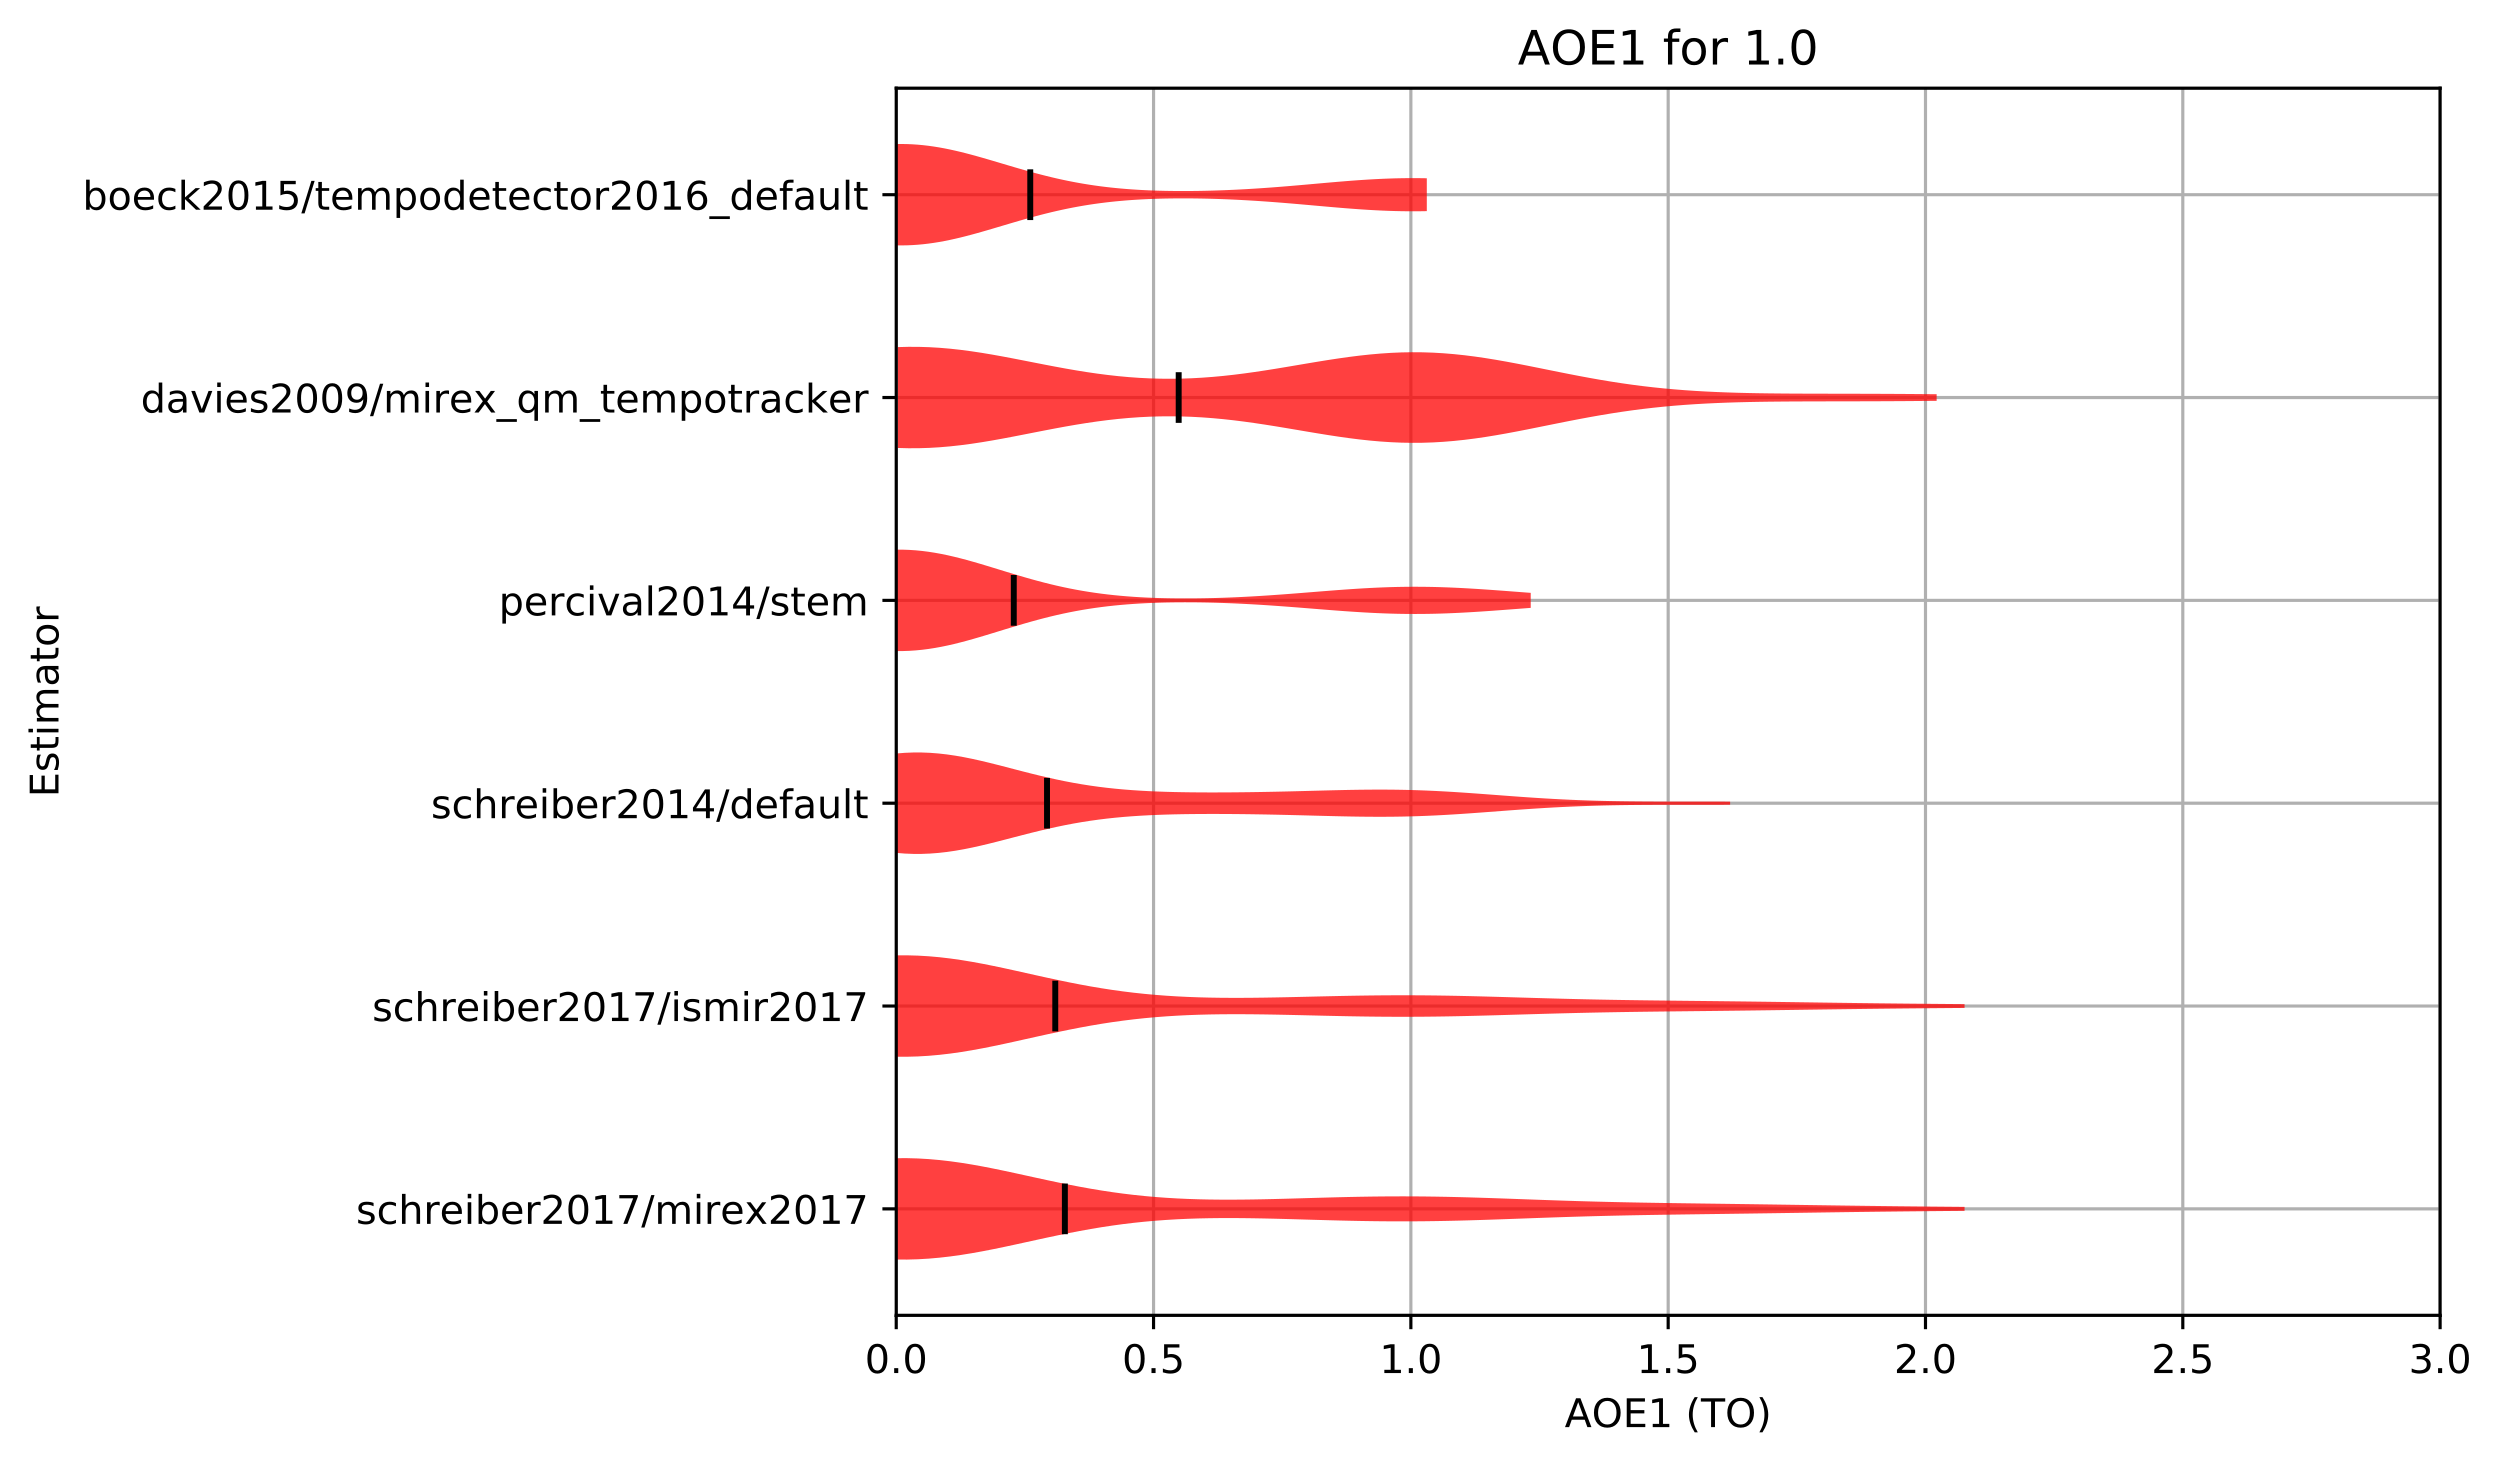 <?xml version="1.0" encoding="utf-8" standalone="no"?>
<!DOCTYPE svg PUBLIC "-//W3C//DTD SVG 1.1//EN"
  "http://www.w3.org/Graphics/SVG/1.1/DTD/svg11.dtd">
<!-- Created with matplotlib (http://matplotlib.org/) -->
<svg height="370.338pt" version="1.1" viewBox="0 0 632.498 370.338" width="632.498pt" xmlns="http://www.w3.org/2000/svg" xmlns:xlink="http://www.w3.org/1999/xlink">
 <defs>
  <style type="text/css">
*{stroke-linecap:butt;stroke-linejoin:round;}
  </style>
 </defs>
 <g id="figure_1">
  <g id="patch_1">
   <path d="M -0 370.338 
L 632.498 370.338 
L 632.498 0 
L -0 0 
z
" style="fill:#ffffff;"/>
  </g>
  <g id="axes_1">
   <g id="patch_2">
    <path d="M 226.747 332.782 
L 617.347 332.782 
L 617.347 22.318 
L 226.747 22.318 
z
" style="fill:#ffffff;"/>
   </g>
   <g id="matplotlib.axis_1">
    <g id="xtick_1">
     <g id="line2d_1">
      <path clip-path="url(#p494008d637)" d="M 226.747 332.782 
L 226.747 22.318 
" style="fill:none;stroke:#b0b0b0;stroke-linecap:square;stroke-width:0.8;"/>
     </g>
     <g id="line2d_2">
      <defs>
       <path d="M 0 0 
L 0 3.5 
" id="m4c627e0f59" style="stroke:#000000;stroke-width:0.8;"/>
      </defs>
      <g>
       <use style="stroke:#000000;stroke-width:0.8;" x="226.747" xlink:href="#m4c627e0f59" y="332.782"/>
      </g>
     </g>
     <g id="text_1">
      <!-- 0.0 -->
      <defs>
       <path d="M 31.781 66.406 
Q 24.172 66.406 20.328 58.906 
Q 16.5 51.422 16.5 36.375 
Q 16.5 21.391 20.328 13.891 
Q 24.172 6.391 31.781 6.391 
Q 39.453 6.391 43.281 13.891 
Q 47.125 21.391 47.125 36.375 
Q 47.125 51.422 43.281 58.906 
Q 39.453 66.406 31.781 66.406 
z
M 31.781 74.219 
Q 44.047 74.219 50.516 64.516 
Q 56.984 54.828 56.984 36.375 
Q 56.984 17.969 50.516 8.266 
Q 44.047 -1.422 31.781 -1.422 
Q 19.531 -1.422 13.062 8.266 
Q 6.594 17.969 6.594 36.375 
Q 6.594 54.828 13.062 64.516 
Q 19.531 74.219 31.781 74.219 
z
" id="DejaVuSans-30"/>
       <path d="M 10.688 12.406 
L 21 12.406 
L 21 0 
L 10.688 0 
z
" id="DejaVuSans-2e"/>
      </defs>
      <g transform="translate(218.795 347.381)scale(0.1 -0.1)">
       <use xlink:href="#DejaVuSans-30"/>
       <use x="63.623" xlink:href="#DejaVuSans-2e"/>
       <use x="95.41" xlink:href="#DejaVuSans-30"/>
      </g>
     </g>
    </g>
    <g id="xtick_2">
     <g id="line2d_3">
      <path clip-path="url(#p494008d637)" d="M 291.847 332.782 
L 291.847 22.318 
" style="fill:none;stroke:#b0b0b0;stroke-linecap:square;stroke-width:0.8;"/>
     </g>
     <g id="line2d_4">
      <g>
       <use style="stroke:#000000;stroke-width:0.8;" x="291.847" xlink:href="#m4c627e0f59" y="332.782"/>
      </g>
     </g>
     <g id="text_2">
      <!-- 0.5 -->
      <defs>
       <path d="M 10.797 72.906 
L 49.516 72.906 
L 49.516 64.594 
L 19.828 64.594 
L 19.828 46.734 
Q 21.969 47.469 24.109 47.828 
Q 26.266 48.188 28.422 48.188 
Q 40.625 48.188 47.75 41.5 
Q 54.891 34.812 54.891 23.391 
Q 54.891 11.625 47.562 5.094 
Q 40.234 -1.422 26.906 -1.422 
Q 22.312 -1.422 17.547 -0.641 
Q 12.797 0.141 7.719 1.703 
L 7.719 11.625 
Q 12.109 9.234 16.797 8.062 
Q 21.484 6.891 26.703 6.891 
Q 35.156 6.891 40.078 11.328 
Q 45.016 15.766 45.016 23.391 
Q 45.016 31 40.078 35.438 
Q 35.156 39.891 26.703 39.891 
Q 22.75 39.891 18.812 39.016 
Q 14.891 38.141 10.797 36.281 
z
" id="DejaVuSans-35"/>
      </defs>
      <g transform="translate(283.895 347.381)scale(0.1 -0.1)">
       <use xlink:href="#DejaVuSans-30"/>
       <use x="63.623" xlink:href="#DejaVuSans-2e"/>
       <use x="95.41" xlink:href="#DejaVuSans-35"/>
      </g>
     </g>
    </g>
    <g id="xtick_3">
     <g id="line2d_5">
      <path clip-path="url(#p494008d637)" d="M 356.947 332.782 
L 356.947 22.318 
" style="fill:none;stroke:#b0b0b0;stroke-linecap:square;stroke-width:0.8;"/>
     </g>
     <g id="line2d_6">
      <g>
       <use style="stroke:#000000;stroke-width:0.8;" x="356.947" xlink:href="#m4c627e0f59" y="332.782"/>
      </g>
     </g>
     <g id="text_3">
      <!-- 1.0 -->
      <defs>
       <path d="M 12.406 8.297 
L 28.516 8.297 
L 28.516 63.922 
L 10.984 60.406 
L 10.984 69.391 
L 28.422 72.906 
L 38.281 72.906 
L 38.281 8.297 
L 54.391 8.297 
L 54.391 0 
L 12.406 0 
z
" id="DejaVuSans-31"/>
      </defs>
      <g transform="translate(348.995 347.381)scale(0.1 -0.1)">
       <use xlink:href="#DejaVuSans-31"/>
       <use x="63.623" xlink:href="#DejaVuSans-2e"/>
       <use x="95.41" xlink:href="#DejaVuSans-30"/>
      </g>
     </g>
    </g>
    <g id="xtick_4">
     <g id="line2d_7">
      <path clip-path="url(#p494008d637)" d="M 422.047 332.782 
L 422.047 22.318 
" style="fill:none;stroke:#b0b0b0;stroke-linecap:square;stroke-width:0.8;"/>
     </g>
     <g id="line2d_8">
      <g>
       <use style="stroke:#000000;stroke-width:0.8;" x="422.047" xlink:href="#m4c627e0f59" y="332.782"/>
      </g>
     </g>
     <g id="text_4">
      <!-- 1.5 -->
      <g transform="translate(414.095 347.381)scale(0.1 -0.1)">
       <use xlink:href="#DejaVuSans-31"/>
       <use x="63.623" xlink:href="#DejaVuSans-2e"/>
       <use x="95.41" xlink:href="#DejaVuSans-35"/>
      </g>
     </g>
    </g>
    <g id="xtick_5">
     <g id="line2d_9">
      <path clip-path="url(#p494008d637)" d="M 487.147 332.782 
L 487.147 22.318 
" style="fill:none;stroke:#b0b0b0;stroke-linecap:square;stroke-width:0.8;"/>
     </g>
     <g id="line2d_10">
      <g>
       <use style="stroke:#000000;stroke-width:0.8;" x="487.147" xlink:href="#m4c627e0f59" y="332.782"/>
      </g>
     </g>
     <g id="text_5">
      <!-- 2.0 -->
      <defs>
       <path d="M 19.188 8.297 
L 53.609 8.297 
L 53.609 0 
L 7.328 0 
L 7.328 8.297 
Q 12.938 14.109 22.625 23.891 
Q 32.328 33.688 34.812 36.531 
Q 39.547 41.844 41.422 45.531 
Q 43.312 49.219 43.312 52.781 
Q 43.312 58.594 39.234 62.25 
Q 35.156 65.922 28.609 65.922 
Q 23.969 65.922 18.812 64.312 
Q 13.672 62.703 7.812 59.422 
L 7.812 69.391 
Q 13.766 71.781 18.938 73 
Q 24.125 74.219 28.422 74.219 
Q 39.75 74.219 46.484 68.547 
Q 53.219 62.891 53.219 53.422 
Q 53.219 48.922 51.531 44.891 
Q 49.859 40.875 45.406 35.406 
Q 44.188 33.984 37.641 27.219 
Q 31.109 20.453 19.188 8.297 
z
" id="DejaVuSans-32"/>
      </defs>
      <g transform="translate(479.195 347.381)scale(0.1 -0.1)">
       <use xlink:href="#DejaVuSans-32"/>
       <use x="63.623" xlink:href="#DejaVuSans-2e"/>
       <use x="95.41" xlink:href="#DejaVuSans-30"/>
      </g>
     </g>
    </g>
    <g id="xtick_6">
     <g id="line2d_11">
      <path clip-path="url(#p494008d637)" d="M 552.247 332.782 
L 552.247 22.318 
" style="fill:none;stroke:#b0b0b0;stroke-linecap:square;stroke-width:0.8;"/>
     </g>
     <g id="line2d_12">
      <g>
       <use style="stroke:#000000;stroke-width:0.8;" x="552.247" xlink:href="#m4c627e0f59" y="332.782"/>
      </g>
     </g>
     <g id="text_6">
      <!-- 2.5 -->
      <g transform="translate(544.295 347.381)scale(0.1 -0.1)">
       <use xlink:href="#DejaVuSans-32"/>
       <use x="63.623" xlink:href="#DejaVuSans-2e"/>
       <use x="95.41" xlink:href="#DejaVuSans-35"/>
      </g>
     </g>
    </g>
    <g id="xtick_7">
     <g id="line2d_13">
      <path clip-path="url(#p494008d637)" d="M 617.347 332.782 
L 617.347 22.318 
" style="fill:none;stroke:#b0b0b0;stroke-linecap:square;stroke-width:0.8;"/>
     </g>
     <g id="line2d_14">
      <g>
       <use style="stroke:#000000;stroke-width:0.8;" x="617.347" xlink:href="#m4c627e0f59" y="332.782"/>
      </g>
     </g>
     <g id="text_7">
      <!-- 3.0 -->
      <defs>
       <path d="M 40.578 39.312 
Q 47.656 37.797 51.625 33 
Q 55.609 28.219 55.609 21.188 
Q 55.609 10.406 48.188 4.484 
Q 40.766 -1.422 27.094 -1.422 
Q 22.516 -1.422 17.656 -0.516 
Q 12.797 0.391 7.625 2.203 
L 7.625 11.719 
Q 11.719 9.328 16.594 8.109 
Q 21.484 6.891 26.812 6.891 
Q 36.078 6.891 40.938 10.547 
Q 45.797 14.203 45.797 21.188 
Q 45.797 27.641 41.281 31.266 
Q 36.766 34.906 28.719 34.906 
L 20.219 34.906 
L 20.219 43.016 
L 29.109 43.016 
Q 36.375 43.016 40.234 45.922 
Q 44.094 48.828 44.094 54.297 
Q 44.094 59.906 40.109 62.906 
Q 36.141 65.922 28.719 65.922 
Q 24.656 65.922 20.016 65.031 
Q 15.375 64.156 9.812 62.312 
L 9.812 71.094 
Q 15.438 72.656 20.344 73.438 
Q 25.25 74.219 29.594 74.219 
Q 40.828 74.219 47.359 69.109 
Q 53.906 64.016 53.906 55.328 
Q 53.906 49.266 50.438 45.094 
Q 46.969 40.922 40.578 39.312 
z
" id="DejaVuSans-33"/>
      </defs>
      <g transform="translate(609.395 347.381)scale(0.1 -0.1)">
       <use xlink:href="#DejaVuSans-33"/>
       <use x="63.623" xlink:href="#DejaVuSans-2e"/>
       <use x="95.41" xlink:href="#DejaVuSans-30"/>
      </g>
     </g>
    </g>
    <g id="text_8">
     <!-- AOE1 (TO) -->
     <defs>
      <path d="M 34.188 63.188 
L 20.797 26.906 
L 47.609 26.906 
z
M 28.609 72.906 
L 39.797 72.906 
L 67.578 0 
L 57.328 0 
L 50.688 18.703 
L 17.828 18.703 
L 11.188 0 
L 0.781 0 
z
" id="DejaVuSans-41"/>
      <path d="M 39.406 66.219 
Q 28.656 66.219 22.328 58.203 
Q 16.016 50.203 16.016 36.375 
Q 16.016 22.609 22.328 14.594 
Q 28.656 6.594 39.406 6.594 
Q 50.141 6.594 56.422 14.594 
Q 62.703 22.609 62.703 36.375 
Q 62.703 50.203 56.422 58.203 
Q 50.141 66.219 39.406 66.219 
z
M 39.406 74.219 
Q 54.734 74.219 63.906 63.938 
Q 73.094 53.656 73.094 36.375 
Q 73.094 19.141 63.906 8.859 
Q 54.734 -1.422 39.406 -1.422 
Q 24.031 -1.422 14.812 8.828 
Q 5.609 19.094 5.609 36.375 
Q 5.609 53.656 14.812 63.938 
Q 24.031 74.219 39.406 74.219 
z
" id="DejaVuSans-4f"/>
      <path d="M 9.812 72.906 
L 55.906 72.906 
L 55.906 64.594 
L 19.672 64.594 
L 19.672 43.016 
L 54.391 43.016 
L 54.391 34.719 
L 19.672 34.719 
L 19.672 8.297 
L 56.781 8.297 
L 56.781 0 
L 9.812 0 
z
" id="DejaVuSans-45"/>
      <path id="DejaVuSans-20"/>
      <path d="M 31 75.875 
Q 24.469 64.656 21.281 53.656 
Q 18.109 42.672 18.109 31.391 
Q 18.109 20.125 21.312 9.062 
Q 24.516 -2 31 -13.188 
L 23.188 -13.188 
Q 15.875 -1.703 12.234 9.375 
Q 8.594 20.453 8.594 31.391 
Q 8.594 42.281 12.203 53.312 
Q 15.828 64.359 23.188 75.875 
z
" id="DejaVuSans-28"/>
      <path d="M -0.297 72.906 
L 61.375 72.906 
L 61.375 64.594 
L 35.5 64.594 
L 35.5 0 
L 25.594 0 
L 25.594 64.594 
L -0.297 64.594 
z
" id="DejaVuSans-54"/>
      <path d="M 8.016 75.875 
L 15.828 75.875 
Q 23.141 64.359 26.781 53.312 
Q 30.422 42.281 30.422 31.391 
Q 30.422 20.453 26.781 9.375 
Q 23.141 -1.703 15.828 -13.188 
L 8.016 -13.188 
Q 14.5 -2 17.703 9.062 
Q 20.906 20.125 20.906 31.391 
Q 20.906 42.672 17.703 53.656 
Q 14.5 64.656 8.016 75.875 
z
" id="DejaVuSans-29"/>
     </defs>
     <g transform="translate(395.87 361.059)scale(0.1 -0.1)">
      <use xlink:href="#DejaVuSans-41"/>
      <use x="68.393" xlink:href="#DejaVuSans-4f"/>
      <use x="147.104" xlink:href="#DejaVuSans-45"/>
      <use x="210.287" xlink:href="#DejaVuSans-31"/>
      <use x="273.91" xlink:href="#DejaVuSans-20"/>
      <use x="305.697" xlink:href="#DejaVuSans-28"/>
      <use x="344.711" xlink:href="#DejaVuSans-54"/>
      <use x="405.795" xlink:href="#DejaVuSans-4f"/>
      <use x="484.506" xlink:href="#DejaVuSans-29"/>
     </g>
    </g>
   </g>
   <g id="matplotlib.axis_2">
    <g id="ytick_1">
     <g id="line2d_15">
      <path clip-path="url(#p494008d637)" d="M 226.747 305.841 
L 617.347 305.841 
" style="fill:none;stroke:#b0b0b0;stroke-linecap:square;stroke-width:0.8;"/>
     </g>
     <g id="line2d_16">
      <defs>
       <path d="M 0 0 
L -3.5 0 
" id="md606a731d9" style="stroke:#000000;stroke-width:0.8;"/>
      </defs>
      <g>
       <use style="stroke:#000000;stroke-width:0.8;" x="226.747" xlink:href="#md606a731d9" y="305.841"/>
      </g>
     </g>
     <g id="text_9">
      <!-- schreiber2017/mirex2017 -->
      <defs>
       <path d="M 44.281 53.078 
L 44.281 44.578 
Q 40.484 46.531 36.375 47.5 
Q 32.281 48.484 27.875 48.484 
Q 21.188 48.484 17.844 46.438 
Q 14.5 44.391 14.5 40.281 
Q 14.5 37.156 16.891 35.375 
Q 19.281 33.594 26.516 31.984 
L 29.594 31.297 
Q 39.156 29.25 43.188 25.516 
Q 47.219 21.781 47.219 15.094 
Q 47.219 7.469 41.188 3.016 
Q 35.156 -1.422 24.609 -1.422 
Q 20.219 -1.422 15.453 -0.562 
Q 10.688 0.297 5.422 2 
L 5.422 11.281 
Q 10.406 8.688 15.234 7.391 
Q 20.062 6.109 24.812 6.109 
Q 31.156 6.109 34.562 8.281 
Q 37.984 10.453 37.984 14.406 
Q 37.984 18.062 35.516 20.016 
Q 33.062 21.969 24.703 23.781 
L 21.578 24.516 
Q 13.234 26.266 9.516 29.906 
Q 5.812 33.547 5.812 39.891 
Q 5.812 47.609 11.281 51.797 
Q 16.75 56 26.812 56 
Q 31.781 56 36.172 55.266 
Q 40.578 54.547 44.281 53.078 
z
" id="DejaVuSans-73"/>
       <path d="M 48.781 52.594 
L 48.781 44.188 
Q 44.969 46.297 41.141 47.344 
Q 37.312 48.391 33.406 48.391 
Q 24.656 48.391 19.812 42.844 
Q 14.984 37.312 14.984 27.297 
Q 14.984 17.281 19.812 11.734 
Q 24.656 6.203 33.406 6.203 
Q 37.312 6.203 41.141 7.25 
Q 44.969 8.297 48.781 10.406 
L 48.781 2.094 
Q 45.016 0.344 40.984 -0.531 
Q 36.969 -1.422 32.422 -1.422 
Q 20.062 -1.422 12.781 6.344 
Q 5.516 14.109 5.516 27.297 
Q 5.516 40.672 12.859 48.328 
Q 20.219 56 33.016 56 
Q 37.156 56 41.109 55.141 
Q 45.062 54.297 48.781 52.594 
z
" id="DejaVuSans-63"/>
       <path d="M 54.891 33.016 
L 54.891 0 
L 45.906 0 
L 45.906 32.719 
Q 45.906 40.484 42.875 44.328 
Q 39.844 48.188 33.797 48.188 
Q 26.516 48.188 22.312 43.547 
Q 18.109 38.922 18.109 30.906 
L 18.109 0 
L 9.078 0 
L 9.078 75.984 
L 18.109 75.984 
L 18.109 46.188 
Q 21.344 51.125 25.703 53.562 
Q 30.078 56 35.797 56 
Q 45.219 56 50.047 50.172 
Q 54.891 44.344 54.891 33.016 
z
" id="DejaVuSans-68"/>
       <path d="M 41.109 46.297 
Q 39.594 47.172 37.812 47.578 
Q 36.031 48 33.891 48 
Q 26.266 48 22.188 43.047 
Q 18.109 38.094 18.109 28.812 
L 18.109 0 
L 9.078 0 
L 9.078 54.688 
L 18.109 54.688 
L 18.109 46.188 
Q 20.953 51.172 25.484 53.578 
Q 30.031 56 36.531 56 
Q 37.453 56 38.578 55.875 
Q 39.703 55.766 41.062 55.516 
z
" id="DejaVuSans-72"/>
       <path d="M 56.203 29.594 
L 56.203 25.203 
L 14.891 25.203 
Q 15.484 15.922 20.484 11.062 
Q 25.484 6.203 34.422 6.203 
Q 39.594 6.203 44.453 7.469 
Q 49.312 8.734 54.109 11.281 
L 54.109 2.781 
Q 49.266 0.734 44.188 -0.344 
Q 39.109 -1.422 33.891 -1.422 
Q 20.797 -1.422 13.156 6.188 
Q 5.516 13.812 5.516 26.812 
Q 5.516 40.234 12.766 48.109 
Q 20.016 56 32.328 56 
Q 43.359 56 49.781 48.891 
Q 56.203 41.797 56.203 29.594 
z
M 47.219 32.234 
Q 47.125 39.594 43.094 43.984 
Q 39.062 48.391 32.422 48.391 
Q 24.906 48.391 20.391 44.141 
Q 15.875 39.891 15.188 32.172 
z
" id="DejaVuSans-65"/>
       <path d="M 9.422 54.688 
L 18.406 54.688 
L 18.406 0 
L 9.422 0 
z
M 9.422 75.984 
L 18.406 75.984 
L 18.406 64.594 
L 9.422 64.594 
z
" id="DejaVuSans-69"/>
       <path d="M 48.688 27.297 
Q 48.688 37.203 44.609 42.844 
Q 40.531 48.484 33.406 48.484 
Q 26.266 48.484 22.188 42.844 
Q 18.109 37.203 18.109 27.297 
Q 18.109 17.391 22.188 11.75 
Q 26.266 6.109 33.406 6.109 
Q 40.531 6.109 44.609 11.75 
Q 48.688 17.391 48.688 27.297 
z
M 18.109 46.391 
Q 20.953 51.266 25.266 53.625 
Q 29.594 56 35.594 56 
Q 45.562 56 51.781 48.094 
Q 58.016 40.188 58.016 27.297 
Q 58.016 14.406 51.781 6.484 
Q 45.562 -1.422 35.594 -1.422 
Q 29.594 -1.422 25.266 0.953 
Q 20.953 3.328 18.109 8.203 
L 18.109 0 
L 9.078 0 
L 9.078 75.984 
L 18.109 75.984 
z
" id="DejaVuSans-62"/>
       <path d="M 8.203 72.906 
L 55.078 72.906 
L 55.078 68.703 
L 28.609 0 
L 18.312 0 
L 43.219 64.594 
L 8.203 64.594 
z
" id="DejaVuSans-37"/>
       <path d="M 25.391 72.906 
L 33.688 72.906 
L 8.297 -9.281 
L 0 -9.281 
z
" id="DejaVuSans-2f"/>
       <path d="M 52 44.188 
Q 55.375 50.25 60.062 53.125 
Q 64.75 56 71.094 56 
Q 79.641 56 84.281 50.016 
Q 88.922 44.047 88.922 33.016 
L 88.922 0 
L 79.891 0 
L 79.891 32.719 
Q 79.891 40.578 77.094 44.375 
Q 74.312 48.188 68.609 48.188 
Q 61.625 48.188 57.562 43.547 
Q 53.516 38.922 53.516 30.906 
L 53.516 0 
L 44.484 0 
L 44.484 32.719 
Q 44.484 40.625 41.703 44.406 
Q 38.922 48.188 33.109 48.188 
Q 26.219 48.188 22.156 43.531 
Q 18.109 38.875 18.109 30.906 
L 18.109 0 
L 9.078 0 
L 9.078 54.688 
L 18.109 54.688 
L 18.109 46.188 
Q 21.188 51.219 25.484 53.609 
Q 29.781 56 35.688 56 
Q 41.656 56 45.828 52.969 
Q 50 49.953 52 44.188 
z
" id="DejaVuSans-6d"/>
       <path d="M 54.891 54.688 
L 35.109 28.078 
L 55.906 0 
L 45.312 0 
L 29.391 21.484 
L 13.484 0 
L 2.875 0 
L 24.125 28.609 
L 4.688 54.688 
L 15.281 54.688 
L 29.781 35.203 
L 44.281 54.688 
z
" id="DejaVuSans-78"/>
      </defs>
      <g transform="translate(90.084 309.64)scale(0.1 -0.1)">
       <use xlink:href="#DejaVuSans-73"/>
       <use x="52.1" xlink:href="#DejaVuSans-63"/>
       <use x="107.08" xlink:href="#DejaVuSans-68"/>
       <use x="170.459" xlink:href="#DejaVuSans-72"/>
       <use x="211.541" xlink:href="#DejaVuSans-65"/>
       <use x="273.064" xlink:href="#DejaVuSans-69"/>
       <use x="300.848" xlink:href="#DejaVuSans-62"/>
       <use x="364.324" xlink:href="#DejaVuSans-65"/>
       <use x="425.848" xlink:href="#DejaVuSans-72"/>
       <use x="466.961" xlink:href="#DejaVuSans-32"/>
       <use x="530.584" xlink:href="#DejaVuSans-30"/>
       <use x="594.207" xlink:href="#DejaVuSans-31"/>
       <use x="657.83" xlink:href="#DejaVuSans-37"/>
       <use x="721.453" xlink:href="#DejaVuSans-2f"/>
       <use x="755.145" xlink:href="#DejaVuSans-6d"/>
       <use x="852.557" xlink:href="#DejaVuSans-69"/>
       <use x="880.34" xlink:href="#DejaVuSans-72"/>
       <use x="921.422" xlink:href="#DejaVuSans-65"/>
       <use x="982.93" xlink:href="#DejaVuSans-78"/>
       <use x="1042.109" xlink:href="#DejaVuSans-32"/>
       <use x="1105.732" xlink:href="#DejaVuSans-30"/>
       <use x="1169.355" xlink:href="#DejaVuSans-31"/>
       <use x="1232.979" xlink:href="#DejaVuSans-37"/>
      </g>
     </g>
    </g>
    <g id="ytick_2">
     <g id="line2d_17">
      <path clip-path="url(#p494008d637)" d="M 226.747 254.525 
L 617.347 254.525 
" style="fill:none;stroke:#b0b0b0;stroke-linecap:square;stroke-width:0.8;"/>
     </g>
     <g id="line2d_18">
      <g>
       <use style="stroke:#000000;stroke-width:0.8;" x="226.747" xlink:href="#md606a731d9" y="254.525"/>
      </g>
     </g>
     <g id="text_10">
      <!-- schreiber2017/ismir2017 -->
      <g transform="translate(94.164 258.324)scale(0.1 -0.1)">
       <use xlink:href="#DejaVuSans-73"/>
       <use x="52.1" xlink:href="#DejaVuSans-63"/>
       <use x="107.08" xlink:href="#DejaVuSans-68"/>
       <use x="170.459" xlink:href="#DejaVuSans-72"/>
       <use x="211.541" xlink:href="#DejaVuSans-65"/>
       <use x="273.064" xlink:href="#DejaVuSans-69"/>
       <use x="300.848" xlink:href="#DejaVuSans-62"/>
       <use x="364.324" xlink:href="#DejaVuSans-65"/>
       <use x="425.848" xlink:href="#DejaVuSans-72"/>
       <use x="466.961" xlink:href="#DejaVuSans-32"/>
       <use x="530.584" xlink:href="#DejaVuSans-30"/>
       <use x="594.207" xlink:href="#DejaVuSans-31"/>
       <use x="657.83" xlink:href="#DejaVuSans-37"/>
       <use x="721.453" xlink:href="#DejaVuSans-2f"/>
       <use x="755.145" xlink:href="#DejaVuSans-69"/>
       <use x="782.928" xlink:href="#DejaVuSans-73"/>
       <use x="835.027" xlink:href="#DejaVuSans-6d"/>
       <use x="932.439" xlink:href="#DejaVuSans-69"/>
       <use x="960.223" xlink:href="#DejaVuSans-72"/>
       <use x="1001.336" xlink:href="#DejaVuSans-32"/>
       <use x="1064.959" xlink:href="#DejaVuSans-30"/>
       <use x="1128.582" xlink:href="#DejaVuSans-31"/>
       <use x="1192.205" xlink:href="#DejaVuSans-37"/>
      </g>
     </g>
    </g>
    <g id="ytick_3">
     <g id="line2d_19">
      <path clip-path="url(#p494008d637)" d="M 226.747 203.208 
L 617.347 203.208 
" style="fill:none;stroke:#b0b0b0;stroke-linecap:square;stroke-width:0.8;"/>
     </g>
     <g id="line2d_20">
      <g>
       <use style="stroke:#000000;stroke-width:0.8;" x="226.747" xlink:href="#md606a731d9" y="203.208"/>
      </g>
     </g>
     <g id="text_11">
      <!-- schreiber2014/default -->
      <defs>
       <path d="M 37.797 64.312 
L 12.891 25.391 
L 37.797 25.391 
z
M 35.203 72.906 
L 47.609 72.906 
L 47.609 25.391 
L 58.016 25.391 
L 58.016 17.188 
L 47.609 17.188 
L 47.609 0 
L 37.797 0 
L 37.797 17.188 
L 4.891 17.188 
L 4.891 26.703 
z
" id="DejaVuSans-34"/>
       <path d="M 45.406 46.391 
L 45.406 75.984 
L 54.391 75.984 
L 54.391 0 
L 45.406 0 
L 45.406 8.203 
Q 42.578 3.328 38.25 0.953 
Q 33.938 -1.422 27.875 -1.422 
Q 17.969 -1.422 11.734 6.484 
Q 5.516 14.406 5.516 27.297 
Q 5.516 40.188 11.734 48.094 
Q 17.969 56 27.875 56 
Q 33.938 56 38.25 53.625 
Q 42.578 51.266 45.406 46.391 
z
M 14.797 27.297 
Q 14.797 17.391 18.875 11.75 
Q 22.953 6.109 30.078 6.109 
Q 37.203 6.109 41.297 11.75 
Q 45.406 17.391 45.406 27.297 
Q 45.406 37.203 41.297 42.844 
Q 37.203 48.484 30.078 48.484 
Q 22.953 48.484 18.875 42.844 
Q 14.797 37.203 14.797 27.297 
z
" id="DejaVuSans-64"/>
       <path d="M 37.109 75.984 
L 37.109 68.5 
L 28.516 68.5 
Q 23.688 68.5 21.797 66.547 
Q 19.922 64.594 19.922 59.516 
L 19.922 54.688 
L 34.719 54.688 
L 34.719 47.703 
L 19.922 47.703 
L 19.922 0 
L 10.891 0 
L 10.891 47.703 
L 2.297 47.703 
L 2.297 54.688 
L 10.891 54.688 
L 10.891 58.5 
Q 10.891 67.625 15.141 71.797 
Q 19.391 75.984 28.609 75.984 
z
" id="DejaVuSans-66"/>
       <path d="M 34.281 27.484 
Q 23.391 27.484 19.188 25 
Q 14.984 22.516 14.984 16.5 
Q 14.984 11.719 18.141 8.906 
Q 21.297 6.109 26.703 6.109 
Q 34.188 6.109 38.703 11.406 
Q 43.219 16.703 43.219 25.484 
L 43.219 27.484 
z
M 52.203 31.203 
L 52.203 0 
L 43.219 0 
L 43.219 8.297 
Q 40.141 3.328 35.547 0.953 
Q 30.953 -1.422 24.312 -1.422 
Q 15.922 -1.422 10.953 3.297 
Q 6 8.016 6 15.922 
Q 6 25.141 12.172 29.828 
Q 18.359 34.516 30.609 34.516 
L 43.219 34.516 
L 43.219 35.406 
Q 43.219 41.609 39.141 45 
Q 35.062 48.391 27.688 48.391 
Q 23 48.391 18.547 47.266 
Q 14.109 46.141 10.016 43.891 
L 10.016 52.203 
Q 14.938 54.109 19.578 55.047 
Q 24.219 56 28.609 56 
Q 40.484 56 46.344 49.844 
Q 52.203 43.703 52.203 31.203 
z
" id="DejaVuSans-61"/>
       <path d="M 8.5 21.578 
L 8.5 54.688 
L 17.484 54.688 
L 17.484 21.922 
Q 17.484 14.156 20.5 10.266 
Q 23.531 6.391 29.594 6.391 
Q 36.859 6.391 41.078 11.031 
Q 45.312 15.672 45.312 23.688 
L 45.312 54.688 
L 54.297 54.688 
L 54.297 0 
L 45.312 0 
L 45.312 8.406 
Q 42.047 3.422 37.719 1 
Q 33.406 -1.422 27.688 -1.422 
Q 18.266 -1.422 13.375 4.438 
Q 8.5 10.297 8.5 21.578 
z
M 31.109 56 
z
" id="DejaVuSans-75"/>
       <path d="M 9.422 75.984 
L 18.406 75.984 
L 18.406 0 
L 9.422 0 
z
" id="DejaVuSans-6c"/>
       <path d="M 18.312 70.219 
L 18.312 54.688 
L 36.812 54.688 
L 36.812 47.703 
L 18.312 47.703 
L 18.312 18.016 
Q 18.312 11.328 20.141 9.422 
Q 21.969 7.516 27.594 7.516 
L 36.812 7.516 
L 36.812 0 
L 27.594 0 
Q 17.188 0 13.234 3.875 
Q 9.281 7.766 9.281 18.016 
L 9.281 47.703 
L 2.688 47.703 
L 2.688 54.688 
L 9.281 54.688 
L 9.281 70.219 
z
" id="DejaVuSans-74"/>
      </defs>
      <g transform="translate(109.045 207.008)scale(0.1 -0.1)">
       <use xlink:href="#DejaVuSans-73"/>
       <use x="52.1" xlink:href="#DejaVuSans-63"/>
       <use x="107.08" xlink:href="#DejaVuSans-68"/>
       <use x="170.459" xlink:href="#DejaVuSans-72"/>
       <use x="211.541" xlink:href="#DejaVuSans-65"/>
       <use x="273.064" xlink:href="#DejaVuSans-69"/>
       <use x="300.848" xlink:href="#DejaVuSans-62"/>
       <use x="364.324" xlink:href="#DejaVuSans-65"/>
       <use x="425.848" xlink:href="#DejaVuSans-72"/>
       <use x="466.961" xlink:href="#DejaVuSans-32"/>
       <use x="530.584" xlink:href="#DejaVuSans-30"/>
       <use x="594.207" xlink:href="#DejaVuSans-31"/>
       <use x="657.83" xlink:href="#DejaVuSans-34"/>
       <use x="721.453" xlink:href="#DejaVuSans-2f"/>
       <use x="755.145" xlink:href="#DejaVuSans-64"/>
       <use x="818.621" xlink:href="#DejaVuSans-65"/>
       <use x="880.145" xlink:href="#DejaVuSans-66"/>
       <use x="915.35" xlink:href="#DejaVuSans-61"/>
       <use x="976.629" xlink:href="#DejaVuSans-75"/>
       <use x="1040.008" xlink:href="#DejaVuSans-6c"/>
       <use x="1067.791" xlink:href="#DejaVuSans-74"/>
      </g>
     </g>
    </g>
    <g id="ytick_4">
     <g id="line2d_21">
      <path clip-path="url(#p494008d637)" d="M 226.747 151.892 
L 617.347 151.892 
" style="fill:none;stroke:#b0b0b0;stroke-linecap:square;stroke-width:0.8;"/>
     </g>
     <g id="line2d_22">
      <g>
       <use style="stroke:#000000;stroke-width:0.8;" x="226.747" xlink:href="#md606a731d9" y="151.892"/>
      </g>
     </g>
     <g id="text_12">
      <!-- percival2014/stem -->
      <defs>
       <path d="M 18.109 8.203 
L 18.109 -20.797 
L 9.078 -20.797 
L 9.078 54.688 
L 18.109 54.688 
L 18.109 46.391 
Q 20.953 51.266 25.266 53.625 
Q 29.594 56 35.594 56 
Q 45.562 56 51.781 48.094 
Q 58.016 40.188 58.016 27.297 
Q 58.016 14.406 51.781 6.484 
Q 45.562 -1.422 35.594 -1.422 
Q 29.594 -1.422 25.266 0.953 
Q 20.953 3.328 18.109 8.203 
z
M 48.688 27.297 
Q 48.688 37.203 44.609 42.844 
Q 40.531 48.484 33.406 48.484 
Q 26.266 48.484 22.188 42.844 
Q 18.109 37.203 18.109 27.297 
Q 18.109 17.391 22.188 11.75 
Q 26.266 6.109 33.406 6.109 
Q 40.531 6.109 44.609 11.75 
Q 48.688 17.391 48.688 27.297 
z
" id="DejaVuSans-70"/>
       <path d="M 2.984 54.688 
L 12.5 54.688 
L 29.594 8.797 
L 46.688 54.688 
L 56.203 54.688 
L 35.688 0 
L 23.484 0 
z
" id="DejaVuSans-76"/>
      </defs>
      <g transform="translate(126.194 155.691)scale(0.1 -0.1)">
       <use xlink:href="#DejaVuSans-70"/>
       <use x="63.477" xlink:href="#DejaVuSans-65"/>
       <use x="125" xlink:href="#DejaVuSans-72"/>
       <use x="166.082" xlink:href="#DejaVuSans-63"/>
       <use x="221.062" xlink:href="#DejaVuSans-69"/>
       <use x="248.846" xlink:href="#DejaVuSans-76"/>
       <use x="308.025" xlink:href="#DejaVuSans-61"/>
       <use x="369.305" xlink:href="#DejaVuSans-6c"/>
       <use x="397.088" xlink:href="#DejaVuSans-32"/>
       <use x="460.711" xlink:href="#DejaVuSans-30"/>
       <use x="524.334" xlink:href="#DejaVuSans-31"/>
       <use x="587.957" xlink:href="#DejaVuSans-34"/>
       <use x="651.58" xlink:href="#DejaVuSans-2f"/>
       <use x="685.271" xlink:href="#DejaVuSans-73"/>
       <use x="737.371" xlink:href="#DejaVuSans-74"/>
       <use x="776.58" xlink:href="#DejaVuSans-65"/>
       <use x="838.104" xlink:href="#DejaVuSans-6d"/>
      </g>
     </g>
    </g>
    <g id="ytick_5">
     <g id="line2d_23">
      <path clip-path="url(#p494008d637)" d="M 226.747 100.576 
L 617.347 100.576 
" style="fill:none;stroke:#b0b0b0;stroke-linecap:square;stroke-width:0.8;"/>
     </g>
     <g id="line2d_24">
      <g>
       <use style="stroke:#000000;stroke-width:0.8;" x="226.747" xlink:href="#md606a731d9" y="100.576"/>
      </g>
     </g>
     <g id="text_13">
      <!-- davies2009/mirex_qm_tempotracker -->
      <defs>
       <path d="M 10.984 1.516 
L 10.984 10.5 
Q 14.703 8.734 18.5 7.812 
Q 22.312 6.891 25.984 6.891 
Q 35.75 6.891 40.891 13.453 
Q 46.047 20.016 46.781 33.406 
Q 43.953 29.203 39.594 26.953 
Q 35.25 24.703 29.984 24.703 
Q 19.047 24.703 12.672 31.312 
Q 6.297 37.938 6.297 49.422 
Q 6.297 60.641 12.938 67.422 
Q 19.578 74.219 30.609 74.219 
Q 43.266 74.219 49.922 64.516 
Q 56.594 54.828 56.594 36.375 
Q 56.594 19.141 48.406 8.859 
Q 40.234 -1.422 26.422 -1.422 
Q 22.703 -1.422 18.891 -0.688 
Q 15.094 0.047 10.984 1.516 
z
M 30.609 32.422 
Q 37.25 32.422 41.125 36.953 
Q 45.016 41.5 45.016 49.422 
Q 45.016 57.281 41.125 61.844 
Q 37.25 66.406 30.609 66.406 
Q 23.969 66.406 20.094 61.844 
Q 16.219 57.281 16.219 49.422 
Q 16.219 41.5 20.094 36.953 
Q 23.969 32.422 30.609 32.422 
z
" id="DejaVuSans-39"/>
       <path d="M 50.984 -16.609 
L 50.984 -23.578 
L -0.984 -23.578 
L -0.984 -16.609 
z
" id="DejaVuSans-5f"/>
       <path d="M 14.797 27.297 
Q 14.797 17.391 18.875 11.75 
Q 22.953 6.109 30.078 6.109 
Q 37.203 6.109 41.297 11.75 
Q 45.406 17.391 45.406 27.297 
Q 45.406 37.203 41.297 42.844 
Q 37.203 48.484 30.078 48.484 
Q 22.953 48.484 18.875 42.844 
Q 14.797 37.203 14.797 27.297 
z
M 45.406 8.203 
Q 42.578 3.328 38.25 0.953 
Q 33.938 -1.422 27.875 -1.422 
Q 17.969 -1.422 11.734 6.484 
Q 5.516 14.406 5.516 27.297 
Q 5.516 40.188 11.734 48.094 
Q 17.969 56 27.875 56 
Q 33.938 56 38.25 53.625 
Q 42.578 51.266 45.406 46.391 
L 45.406 54.688 
L 54.391 54.688 
L 54.391 -20.797 
L 45.406 -20.797 
z
" id="DejaVuSans-71"/>
       <path d="M 30.609 48.391 
Q 23.391 48.391 19.188 42.75 
Q 14.984 37.109 14.984 27.297 
Q 14.984 17.484 19.156 11.844 
Q 23.344 6.203 30.609 6.203 
Q 37.797 6.203 41.984 11.859 
Q 46.188 17.531 46.188 27.297 
Q 46.188 37.016 41.984 42.703 
Q 37.797 48.391 30.609 48.391 
z
M 30.609 56 
Q 42.328 56 49.016 48.375 
Q 55.719 40.766 55.719 27.297 
Q 55.719 13.875 49.016 6.219 
Q 42.328 -1.422 30.609 -1.422 
Q 18.844 -1.422 12.172 6.219 
Q 5.516 13.875 5.516 27.297 
Q 5.516 40.766 12.172 48.375 
Q 18.844 56 30.609 56 
z
" id="DejaVuSans-6f"/>
       <path d="M 9.078 75.984 
L 18.109 75.984 
L 18.109 31.109 
L 44.922 54.688 
L 56.391 54.688 
L 27.391 29.109 
L 57.625 0 
L 45.906 0 
L 18.109 26.703 
L 18.109 0 
L 9.078 0 
z
" id="DejaVuSans-6b"/>
      </defs>
      <g transform="translate(35.617 104.375)scale(0.1 -0.1)">
       <use xlink:href="#DejaVuSans-64"/>
       <use x="63.477" xlink:href="#DejaVuSans-61"/>
       <use x="124.756" xlink:href="#DejaVuSans-76"/>
       <use x="183.936" xlink:href="#DejaVuSans-69"/>
       <use x="211.719" xlink:href="#DejaVuSans-65"/>
       <use x="273.242" xlink:href="#DejaVuSans-73"/>
       <use x="325.342" xlink:href="#DejaVuSans-32"/>
       <use x="388.965" xlink:href="#DejaVuSans-30"/>
       <use x="452.588" xlink:href="#DejaVuSans-30"/>
       <use x="516.211" xlink:href="#DejaVuSans-39"/>
       <use x="579.834" xlink:href="#DejaVuSans-2f"/>
       <use x="613.525" xlink:href="#DejaVuSans-6d"/>
       <use x="710.938" xlink:href="#DejaVuSans-69"/>
       <use x="738.721" xlink:href="#DejaVuSans-72"/>
       <use x="779.803" xlink:href="#DejaVuSans-65"/>
       <use x="841.311" xlink:href="#DejaVuSans-78"/>
       <use x="900.49" xlink:href="#DejaVuSans-5f"/>
       <use x="950.49" xlink:href="#DejaVuSans-71"/>
       <use x="1013.967" xlink:href="#DejaVuSans-6d"/>
       <use x="1111.379" xlink:href="#DejaVuSans-5f"/>
       <use x="1161.379" xlink:href="#DejaVuSans-74"/>
       <use x="1200.588" xlink:href="#DejaVuSans-65"/>
       <use x="1262.111" xlink:href="#DejaVuSans-6d"/>
       <use x="1359.523" xlink:href="#DejaVuSans-70"/>
       <use x="1423" xlink:href="#DejaVuSans-6f"/>
       <use x="1484.182" xlink:href="#DejaVuSans-74"/>
       <use x="1523.391" xlink:href="#DejaVuSans-72"/>
       <use x="1564.504" xlink:href="#DejaVuSans-61"/>
       <use x="1625.783" xlink:href="#DejaVuSans-63"/>
       <use x="1680.764" xlink:href="#DejaVuSans-6b"/>
       <use x="1738.627" xlink:href="#DejaVuSans-65"/>
       <use x="1800.15" xlink:href="#DejaVuSans-72"/>
      </g>
     </g>
    </g>
    <g id="ytick_6">
     <g id="line2d_25">
      <path clip-path="url(#p494008d637)" d="M 226.747 49.259 
L 617.347 49.259 
" style="fill:none;stroke:#b0b0b0;stroke-linecap:square;stroke-width:0.8;"/>
     </g>
     <g id="line2d_26">
      <g>
       <use style="stroke:#000000;stroke-width:0.8;" x="226.747" xlink:href="#md606a731d9" y="49.259"/>
      </g>
     </g>
     <g id="text_14">
      <!-- boeck2015/tempodetector2016_default -->
      <defs>
       <path d="M 33.016 40.375 
Q 26.375 40.375 22.484 35.828 
Q 18.609 31.297 18.609 23.391 
Q 18.609 15.531 22.484 10.953 
Q 26.375 6.391 33.016 6.391 
Q 39.656 6.391 43.531 10.953 
Q 47.406 15.531 47.406 23.391 
Q 47.406 31.297 43.531 35.828 
Q 39.656 40.375 33.016 40.375 
z
M 52.594 71.297 
L 52.594 62.312 
Q 48.875 64.062 45.094 64.984 
Q 41.312 65.922 37.594 65.922 
Q 27.828 65.922 22.672 59.328 
Q 17.531 52.734 16.797 39.406 
Q 19.672 43.656 24.016 45.922 
Q 28.375 48.188 33.594 48.188 
Q 44.578 48.188 50.953 41.516 
Q 57.328 34.859 57.328 23.391 
Q 57.328 12.156 50.688 5.359 
Q 44.047 -1.422 33.016 -1.422 
Q 20.359 -1.422 13.672 8.266 
Q 6.984 17.969 6.984 36.375 
Q 6.984 53.656 15.188 63.938 
Q 23.391 74.219 37.203 74.219 
Q 40.922 74.219 44.703 73.484 
Q 48.484 72.75 52.594 71.297 
z
" id="DejaVuSans-36"/>
      </defs>
      <g transform="translate(20.878 53.058)scale(0.1 -0.1)">
       <use xlink:href="#DejaVuSans-62"/>
       <use x="63.477" xlink:href="#DejaVuSans-6f"/>
       <use x="124.658" xlink:href="#DejaVuSans-65"/>
       <use x="186.182" xlink:href="#DejaVuSans-63"/>
       <use x="241.162" xlink:href="#DejaVuSans-6b"/>
       <use x="299.072" xlink:href="#DejaVuSans-32"/>
       <use x="362.695" xlink:href="#DejaVuSans-30"/>
       <use x="426.318" xlink:href="#DejaVuSans-31"/>
       <use x="489.941" xlink:href="#DejaVuSans-35"/>
       <use x="553.564" xlink:href="#DejaVuSans-2f"/>
       <use x="587.256" xlink:href="#DejaVuSans-74"/>
       <use x="626.465" xlink:href="#DejaVuSans-65"/>
       <use x="687.988" xlink:href="#DejaVuSans-6d"/>
       <use x="785.4" xlink:href="#DejaVuSans-70"/>
       <use x="848.877" xlink:href="#DejaVuSans-6f"/>
       <use x="910.059" xlink:href="#DejaVuSans-64"/>
       <use x="973.535" xlink:href="#DejaVuSans-65"/>
       <use x="1035.059" xlink:href="#DejaVuSans-74"/>
       <use x="1074.268" xlink:href="#DejaVuSans-65"/>
       <use x="1135.791" xlink:href="#DejaVuSans-63"/>
       <use x="1190.771" xlink:href="#DejaVuSans-74"/>
       <use x="1229.98" xlink:href="#DejaVuSans-6f"/>
       <use x="1291.162" xlink:href="#DejaVuSans-72"/>
       <use x="1332.275" xlink:href="#DejaVuSans-32"/>
       <use x="1395.898" xlink:href="#DejaVuSans-30"/>
       <use x="1459.521" xlink:href="#DejaVuSans-31"/>
       <use x="1523.145" xlink:href="#DejaVuSans-36"/>
       <use x="1586.768" xlink:href="#DejaVuSans-5f"/>
       <use x="1636.768" xlink:href="#DejaVuSans-64"/>
       <use x="1700.244" xlink:href="#DejaVuSans-65"/>
       <use x="1761.768" xlink:href="#DejaVuSans-66"/>
       <use x="1796.973" xlink:href="#DejaVuSans-61"/>
       <use x="1858.252" xlink:href="#DejaVuSans-75"/>
       <use x="1921.631" xlink:href="#DejaVuSans-6c"/>
       <use x="1949.414" xlink:href="#DejaVuSans-74"/>
      </g>
     </g>
    </g>
    <g id="text_15">
     <!-- Estimator -->
     <g transform="translate(14.798 201.673)rotate(-90)scale(0.1 -0.1)">
      <use xlink:href="#DejaVuSans-45"/>
      <use x="63.184" xlink:href="#DejaVuSans-73"/>
      <use x="115.283" xlink:href="#DejaVuSans-74"/>
      <use x="154.492" xlink:href="#DejaVuSans-69"/>
      <use x="182.275" xlink:href="#DejaVuSans-6d"/>
      <use x="279.688" xlink:href="#DejaVuSans-61"/>
      <use x="340.967" xlink:href="#DejaVuSans-74"/>
      <use x="380.176" xlink:href="#DejaVuSans-6f"/>
      <use x="441.357" xlink:href="#DejaVuSans-72"/>
     </g>
    </g>
   </g>
   <g id="PolyCollection_1">
    <path clip-path="url(#p494008d637)" d="M 226.785 293.019 
L 226.785 318.663 
L 229.515 318.67 
L 232.244 318.592 
L 234.974 318.432 
L 237.704 318.191 
L 240.434 317.877 
L 243.164 317.495 
L 245.893 317.054 
L 248.623 316.562 
L 251.353 316.029 
L 254.083 315.464 
L 256.812 314.879 
L 259.542 314.282 
L 262.272 313.683 
L 265.002 313.091 
L 267.731 312.515 
L 270.461 311.96 
L 273.191 311.435 
L 275.921 310.943 
L 278.65 310.488 
L 281.38 310.074 
L 284.11 309.702 
L 286.84 309.374 
L 289.569 309.088 
L 292.299 308.845 
L 295.029 308.644 
L 297.759 308.481 
L 300.488 308.356 
L 303.218 308.265 
L 305.948 308.205 
L 308.678 308.174 
L 311.408 308.167 
L 314.137 308.183 
L 316.867 308.217 
L 319.597 308.267 
L 322.327 308.328 
L 325.056 308.399 
L 327.786 308.475 
L 330.516 308.555 
L 333.246 308.634 
L 335.975 308.711 
L 338.705 308.783 
L 341.435 308.848 
L 344.165 308.903 
L 346.894 308.948 
L 349.624 308.98 
L 352.354 308.999 
L 355.084 309.004 
L 357.813 308.995 
L 360.543 308.971 
L 363.273 308.934 
L 366.003 308.884 
L 368.732 308.822 
L 371.462 308.75 
L 374.192 308.668 
L 376.922 308.58 
L 379.651 308.486 
L 382.381 308.389 
L 385.111 308.29 
L 387.841 308.19 
L 390.571 308.093 
L 393.3 307.998 
L 396.03 307.907 
L 398.76 307.822 
L 401.49 307.741 
L 404.219 307.667 
L 406.949 307.599 
L 409.679 307.536 
L 412.409 307.479 
L 415.138 307.427 
L 417.868 307.379 
L 420.598 307.335 
L 423.328 307.294 
L 426.057 307.255 
L 428.787 307.217 
L 431.517 307.18 
L 434.247 307.144 
L 436.976 307.107 
L 439.706 307.069 
L 442.436 307.031 
L 445.166 306.992 
L 447.895 306.953 
L 450.625 306.912 
L 453.355 306.871 
L 456.085 306.831 
L 458.814 306.79 
L 461.544 306.75 
L 464.274 306.71 
L 467.004 306.672 
L 469.734 306.635 
L 472.463 306.599 
L 475.193 306.565 
L 477.923 306.532 
L 480.653 306.501 
L 483.382 306.472 
L 486.112 306.444 
L 488.842 306.417 
L 491.572 306.391 
L 494.301 306.366 
L 497.031 306.342 
L 497.031 305.34 
L 497.031 305.34 
L 494.301 305.316 
L 491.572 305.291 
L 488.842 305.265 
L 486.112 305.238 
L 483.382 305.21 
L 480.653 305.181 
L 477.923 305.15 
L 475.193 305.117 
L 472.463 305.083 
L 469.734 305.047 
L 467.004 305.01 
L 464.274 304.972 
L 461.544 304.932 
L 458.814 304.892 
L 456.085 304.852 
L 453.355 304.811 
L 450.625 304.77 
L 447.895 304.73 
L 445.166 304.69 
L 442.436 304.651 
L 439.706 304.613 
L 436.976 304.575 
L 434.247 304.538 
L 431.517 304.502 
L 428.787 304.465 
L 426.057 304.427 
L 423.328 304.388 
L 420.598 304.347 
L 417.868 304.303 
L 415.138 304.255 
L 412.409 304.203 
L 409.679 304.146 
L 406.949 304.084 
L 404.219 304.015 
L 401.49 303.941 
L 398.76 303.861 
L 396.03 303.775 
L 393.3 303.684 
L 390.571 303.589 
L 387.841 303.492 
L 385.111 303.393 
L 382.381 303.293 
L 379.651 303.196 
L 376.922 303.102 
L 374.192 303.014 
L 371.462 302.932 
L 368.732 302.86 
L 366.003 302.798 
L 363.273 302.748 
L 360.543 302.711 
L 357.813 302.687 
L 355.084 302.678 
L 352.354 302.683 
L 349.624 302.702 
L 346.894 302.734 
L 344.165 302.779 
L 341.435 302.834 
L 338.705 302.899 
L 335.975 302.971 
L 333.246 303.048 
L 330.516 303.127 
L 327.786 303.207 
L 325.056 303.283 
L 322.327 303.354 
L 319.597 303.415 
L 316.867 303.465 
L 314.137 303.499 
L 311.408 303.515 
L 308.678 303.508 
L 305.948 303.477 
L 303.218 303.417 
L 300.488 303.326 
L 297.759 303.201 
L 295.029 303.038 
L 292.299 302.837 
L 289.569 302.594 
L 286.84 302.308 
L 284.11 301.98 
L 281.38 301.608 
L 278.65 301.194 
L 275.921 300.739 
L 273.191 300.247 
L 270.461 299.722 
L 267.731 299.168 
L 265.002 298.591 
L 262.272 297.999 
L 259.542 297.401 
L 256.812 296.804 
L 254.083 296.218 
L 251.353 295.653 
L 248.623 295.12 
L 245.893 294.628 
L 243.164 294.187 
L 240.434 293.805 
L 237.704 293.491 
L 234.974 293.25 
L 232.244 293.09 
L 229.515 293.012 
L 226.785 293.019 
z
" style="fill:#ff0000;fill-opacity:0.75;"/>
   </g>
   <g id="PolyCollection_2">
    <path clip-path="url(#p494008d637)" d="M 226.785 241.706 
L 226.785 267.344 
L 229.515 267.354 
L 232.244 267.277 
L 234.974 267.114 
L 237.704 266.87 
L 240.434 266.55 
L 243.164 266.161 
L 245.893 265.711 
L 248.623 265.209 
L 251.353 264.665 
L 254.083 264.089 
L 256.812 263.492 
L 259.542 262.883 
L 262.272 262.274 
L 265.002 261.671 
L 267.731 261.085 
L 270.461 260.522 
L 273.191 259.988 
L 275.921 259.488 
L 278.65 259.026 
L 281.38 258.605 
L 284.11 258.226 
L 286.84 257.891 
L 289.569 257.599 
L 292.299 257.348 
L 295.029 257.139 
L 297.759 256.967 
L 300.488 256.832 
L 303.218 256.73 
L 305.948 256.658 
L 308.678 256.614 
L 311.408 256.593 
L 314.137 256.594 
L 316.867 256.613 
L 319.597 256.646 
L 322.327 256.691 
L 325.056 256.746 
L 327.786 256.806 
L 330.516 256.87 
L 333.246 256.935 
L 335.975 256.999 
L 338.705 257.058 
L 341.435 257.113 
L 344.165 257.16 
L 346.894 257.198 
L 349.624 257.226 
L 352.354 257.243 
L 355.084 257.248 
L 357.813 257.241 
L 360.543 257.223 
L 363.273 257.192 
L 366.003 257.151 
L 368.732 257.1 
L 371.462 257.041 
L 374.192 256.973 
L 376.922 256.9 
L 379.651 256.823 
L 382.381 256.743 
L 385.111 256.662 
L 387.841 256.581 
L 390.571 256.502 
L 393.3 256.426 
L 396.03 256.354 
L 398.76 256.286 
L 401.49 256.223 
L 404.219 256.165 
L 406.949 256.113 
L 409.679 256.065 
L 412.409 256.022 
L 415.138 255.983 
L 417.868 255.947 
L 420.598 255.914 
L 423.328 255.882 
L 426.057 255.852 
L 428.787 255.822 
L 431.517 255.792 
L 434.247 255.761 
L 436.976 255.729 
L 439.706 255.696 
L 442.436 255.662 
L 445.166 255.626 
L 447.895 255.589 
L 450.625 255.551 
L 453.355 255.512 
L 456.085 255.473 
L 458.814 255.434 
L 461.544 255.396 
L 464.274 255.358 
L 467.004 255.321 
L 469.734 255.285 
L 472.463 255.25 
L 475.193 255.218 
L 477.923 255.186 
L 480.653 255.157 
L 483.382 255.129 
L 486.112 255.102 
L 488.842 255.077 
L 491.572 255.052 
L 494.301 255.029 
L 497.031 255.006 
L 497.031 254.044 
L 497.031 254.044 
L 494.301 254.021 
L 491.572 253.997 
L 488.842 253.973 
L 486.112 253.947 
L 483.382 253.921 
L 480.653 253.893 
L 477.923 253.863 
L 475.193 253.832 
L 472.463 253.799 
L 469.734 253.765 
L 467.004 253.729 
L 464.274 253.692 
L 461.544 253.654 
L 458.814 253.615 
L 456.085 253.576 
L 453.355 253.537 
L 450.625 253.498 
L 447.895 253.46 
L 445.166 253.423 
L 442.436 253.387 
L 439.706 253.353 
L 436.976 253.32 
L 434.247 253.288 
L 431.517 253.258 
L 428.787 253.227 
L 426.057 253.198 
L 423.328 253.167 
L 420.598 253.136 
L 417.868 253.103 
L 415.138 253.067 
L 412.409 253.028 
L 409.679 252.984 
L 406.949 252.937 
L 404.219 252.884 
L 401.49 252.827 
L 398.76 252.764 
L 396.03 252.696 
L 393.3 252.623 
L 390.571 252.547 
L 387.841 252.468 
L 385.111 252.387 
L 382.381 252.306 
L 379.651 252.226 
L 376.922 252.149 
L 374.192 252.076 
L 371.462 252.009 
L 368.732 251.949 
L 366.003 251.898 
L 363.273 251.857 
L 360.543 251.827 
L 357.813 251.808 
L 355.084 251.801 
L 352.354 251.807 
L 349.624 251.824 
L 346.894 251.852 
L 344.165 251.89 
L 341.435 251.937 
L 338.705 251.991 
L 335.975 252.051 
L 333.246 252.114 
L 330.516 252.179 
L 327.786 252.243 
L 325.056 252.304 
L 322.327 252.358 
L 319.597 252.403 
L 316.867 252.437 
L 314.137 252.455 
L 311.408 252.456 
L 308.678 252.436 
L 305.948 252.391 
L 303.218 252.319 
L 300.488 252.217 
L 297.759 252.082 
L 295.029 251.911 
L 292.299 251.701 
L 289.569 251.451 
L 286.84 251.158 
L 284.11 250.823 
L 281.38 250.444 
L 278.65 250.023 
L 275.921 249.562 
L 273.191 249.062 
L 270.461 248.528 
L 267.731 247.964 
L 265.002 247.378 
L 262.272 246.776 
L 259.542 246.166 
L 256.812 245.557 
L 254.083 244.96 
L 251.353 244.384 
L 248.623 243.84 
L 245.893 243.338 
L 243.164 242.888 
L 240.434 242.499 
L 237.704 242.179 
L 234.974 241.935 
L 232.244 241.773 
L 229.515 241.696 
L 226.785 241.706 
z
" style="fill:#ff0000;fill-opacity:0.75;"/>
   </g>
   <g id="PolyCollection_3">
    <path clip-path="url(#p494008d637)" d="M 226.785 190.633 
L 226.785 215.784 
L 228.916 215.953 
L 231.046 216.037 
L 233.177 216.037 
L 235.308 215.952 
L 237.438 215.787 
L 239.569 215.545 
L 241.7 215.234 
L 243.83 214.859 
L 245.961 214.431 
L 248.091 213.957 
L 250.222 213.449 
L 252.353 212.915 
L 254.483 212.365 
L 256.614 211.81 
L 258.745 211.257 
L 260.875 210.715 
L 263.006 210.19 
L 265.137 209.689 
L 267.267 209.216 
L 269.398 208.775 
L 271.529 208.368 
L 273.659 207.997 
L 275.79 207.664 
L 277.921 207.366 
L 280.051 207.104 
L 282.182 206.876 
L 284.312 206.679 
L 286.443 206.513 
L 288.574 206.373 
L 290.704 206.258 
L 292.835 206.164 
L 294.966 206.09 
L 297.096 206.032 
L 299.227 205.989 
L 301.358 205.959 
L 303.488 205.94 
L 305.619 205.931 
L 307.75 205.93 
L 309.88 205.937 
L 312.011 205.952 
L 314.142 205.972 
L 316.272 205.999 
L 318.403 206.032 
L 320.533 206.069 
L 322.664 206.112 
L 324.795 206.16 
L 326.925 206.211 
L 329.056 206.265 
L 331.187 206.321 
L 333.317 206.378 
L 335.448 206.433 
L 337.579 206.486 
L 339.709 206.534 
L 341.84 206.577 
L 343.971 206.61 
L 346.101 206.634 
L 348.232 206.646 
L 350.363 206.644 
L 352.493 206.628 
L 354.624 206.596 
L 356.755 206.548 
L 358.885 206.483 
L 361.016 206.402 
L 363.146 206.306 
L 365.277 206.195 
L 367.408 206.07 
L 369.538 205.934 
L 371.669 205.789 
L 373.8 205.636 
L 375.93 205.478 
L 378.061 205.317 
L 380.192 205.156 
L 382.322 204.997 
L 384.453 204.842 
L 386.584 204.693 
L 388.714 204.551 
L 390.845 204.417 
L 392.976 204.294 
L 395.106 204.181 
L 397.237 204.08 
L 399.367 203.99 
L 401.498 203.911 
L 403.629 203.843 
L 405.759 203.786 
L 407.89 203.738 
L 410.021 203.7 
L 412.151 203.67 
L 414.282 203.647 
L 416.413 203.631 
L 418.543 203.62 
L 420.674 203.613 
L 422.805 203.609 
L 424.935 203.607 
L 427.066 203.607 
L 429.197 203.607 
L 431.327 203.608 
L 433.458 203.607 
L 435.588 203.606 
L 437.719 203.603 
L 437.719 202.814 
L 437.719 202.814 
L 435.588 202.811 
L 433.458 202.809 
L 431.327 202.809 
L 429.197 202.809 
L 427.066 202.81 
L 424.935 202.81 
L 422.805 202.808 
L 420.674 202.804 
L 418.543 202.797 
L 416.413 202.786 
L 414.282 202.769 
L 412.151 202.746 
L 410.021 202.717 
L 407.89 202.678 
L 405.759 202.631 
L 403.629 202.574 
L 401.498 202.506 
L 399.367 202.427 
L 397.237 202.337 
L 395.106 202.235 
L 392.976 202.123 
L 390.845 201.999 
L 388.714 201.866 
L 386.584 201.724 
L 384.453 201.575 
L 382.322 201.419 
L 380.192 201.26 
L 378.061 201.099 
L 375.93 200.939 
L 373.8 200.781 
L 371.669 200.628 
L 369.538 200.482 
L 367.408 200.346 
L 365.277 200.222 
L 363.146 200.111 
L 361.016 200.014 
L 358.885 199.933 
L 356.755 199.868 
L 354.624 199.82 
L 352.493 199.788 
L 350.363 199.772 
L 348.232 199.771 
L 346.101 199.782 
L 343.971 199.806 
L 341.84 199.84 
L 339.709 199.882 
L 337.579 199.931 
L 335.448 199.984 
L 333.317 200.039 
L 331.187 200.096 
L 329.056 200.151 
L 326.925 200.206 
L 324.795 200.257 
L 322.664 200.304 
L 320.533 200.347 
L 318.403 200.385 
L 316.272 200.418 
L 314.142 200.444 
L 312.011 200.465 
L 309.88 200.479 
L 307.75 200.486 
L 305.619 200.486 
L 303.488 200.476 
L 301.358 200.457 
L 299.227 200.427 
L 297.096 200.385 
L 294.966 200.327 
L 292.835 200.253 
L 290.704 200.159 
L 288.574 200.044 
L 286.443 199.904 
L 284.312 199.737 
L 282.182 199.541 
L 280.051 199.313 
L 277.921 199.051 
L 275.79 198.753 
L 273.659 198.419 
L 271.529 198.049 
L 269.398 197.642 
L 267.267 197.201 
L 265.137 196.728 
L 263.006 196.226 
L 260.875 195.702 
L 258.745 195.159 
L 256.614 194.607 
L 254.483 194.051 
L 252.353 193.502 
L 250.222 192.968 
L 248.091 192.46 
L 245.961 191.986 
L 243.83 191.557 
L 241.7 191.183 
L 239.569 190.871 
L 237.438 190.63 
L 235.308 190.464 
L 233.177 190.38 
L 231.046 190.379 
L 228.916 190.464 
L 226.785 190.633 
z
" style="fill:#ff0000;fill-opacity:0.75;"/>
   </g>
   <g id="PolyCollection_4">
    <path clip-path="url(#p494008d637)" d="M 226.793 139.063 
L 226.793 164.721 
L 228.414 164.717 
L 230.035 164.661 
L 231.656 164.553 
L 233.277 164.395 
L 234.898 164.188 
L 236.519 163.935 
L 238.14 163.639 
L 239.761 163.303 
L 241.382 162.931 
L 243.003 162.528 
L 244.624 162.098 
L 246.245 161.645 
L 247.866 161.173 
L 249.487 160.689 
L 251.108 160.196 
L 252.729 159.698 
L 254.35 159.2 
L 255.971 158.706 
L 257.592 158.22 
L 259.213 157.744 
L 260.834 157.282 
L 262.455 156.837 
L 264.076 156.41 
L 265.697 156.003 
L 267.318 155.618 
L 268.939 155.256 
L 270.56 154.918 
L 272.181 154.604 
L 273.802 154.313 
L 275.423 154.046 
L 277.044 153.803 
L 278.665 153.583 
L 280.286 153.384 
L 281.907 153.207 
L 283.528 153.05 
L 285.149 152.913 
L 286.77 152.793 
L 288.391 152.691 
L 290.012 152.605 
L 291.633 152.535 
L 293.254 152.478 
L 294.875 152.435 
L 296.496 152.405 
L 298.117 152.387 
L 299.738 152.381 
L 301.359 152.385 
L 302.98 152.399 
L 304.601 152.424 
L 306.222 152.458 
L 307.843 152.501 
L 309.464 152.553 
L 311.085 152.613 
L 312.706 152.682 
L 314.327 152.759 
L 315.948 152.844 
L 317.569 152.935 
L 319.19 153.034 
L 320.811 153.139 
L 322.432 153.25 
L 324.053 153.366 
L 325.674 153.487 
L 327.295 153.611 
L 328.916 153.738 
L 330.537 153.868 
L 332.158 153.998 
L 333.779 154.128 
L 335.4 154.257 
L 337.021 154.384 
L 338.642 154.507 
L 340.263 154.626 
L 341.884 154.739 
L 343.505 154.845 
L 345.126 154.943 
L 346.747 155.032 
L 348.368 155.11 
L 349.989 155.178 
L 351.61 155.235 
L 353.231 155.279 
L 354.852 155.311 
L 356.473 155.33 
L 358.094 155.335 
L 359.715 155.328 
L 361.336 155.308 
L 362.957 155.275 
L 364.578 155.23 
L 366.199 155.174 
L 367.82 155.106 
L 369.441 155.029 
L 371.062 154.942 
L 372.683 154.847 
L 374.304 154.745 
L 375.925 154.636 
L 377.546 154.523 
L 379.167 154.405 
L 380.788 154.284 
L 382.409 154.162 
L 384.03 154.039 
L 385.651 153.915 
L 387.272 153.793 
L 387.272 149.991 
L 387.272 149.991 
L 385.651 149.869 
L 384.03 149.745 
L 382.409 149.622 
L 380.788 149.499 
L 379.167 149.379 
L 377.546 149.261 
L 375.925 149.148 
L 374.304 149.039 
L 372.683 148.937 
L 371.062 148.842 
L 369.441 148.755 
L 367.82 148.678 
L 366.199 148.61 
L 364.578 148.554 
L 362.957 148.509 
L 361.336 148.476 
L 359.715 148.456 
L 358.094 148.448 
L 356.473 148.454 
L 354.852 148.473 
L 353.231 148.505 
L 351.61 148.549 
L 349.989 148.606 
L 348.368 148.674 
L 346.747 148.752 
L 345.126 148.841 
L 343.505 148.939 
L 341.884 149.045 
L 340.263 149.158 
L 338.642 149.276 
L 337.021 149.4 
L 335.4 149.527 
L 333.779 149.656 
L 332.158 149.786 
L 330.537 149.916 
L 328.916 150.046 
L 327.295 150.173 
L 325.674 150.297 
L 324.053 150.418 
L 322.432 150.534 
L 320.811 150.645 
L 319.19 150.75 
L 317.569 150.849 
L 315.948 150.94 
L 314.327 151.025 
L 312.706 151.102 
L 311.085 151.171 
L 309.464 151.231 
L 307.843 151.283 
L 306.222 151.326 
L 304.601 151.36 
L 302.98 151.385 
L 301.359 151.399 
L 299.738 151.403 
L 298.117 151.397 
L 296.496 151.379 
L 294.875 151.348 
L 293.254 151.306 
L 291.633 151.249 
L 290.012 151.179 
L 288.391 151.093 
L 286.77 150.991 
L 285.149 150.871 
L 283.528 150.734 
L 281.907 150.577 
L 280.286 150.4 
L 278.665 150.201 
L 277.044 149.981 
L 275.423 149.737 
L 273.802 149.471 
L 272.181 149.18 
L 270.56 148.866 
L 268.939 148.527 
L 267.318 148.166 
L 265.697 147.781 
L 264.076 147.374 
L 262.455 146.947 
L 260.834 146.502 
L 259.213 146.04 
L 257.592 145.564 
L 255.971 145.078 
L 254.35 144.584 
L 252.729 144.086 
L 251.108 143.588 
L 249.487 143.095 
L 247.866 142.61 
L 246.245 142.139 
L 244.624 141.686 
L 243.003 141.256 
L 241.382 140.853 
L 239.761 140.481 
L 238.14 140.145 
L 236.519 139.849 
L 234.898 139.596 
L 233.277 139.389 
L 231.656 139.23 
L 230.035 139.123 
L 228.414 139.066 
L 226.793 139.063 
z
" style="fill:#ff0000;fill-opacity:0.75;"/>
   </g>
   <g id="PolyCollection_5">
    <path clip-path="url(#p494008d637)" d="M 227.145 87.817 
L 227.145 113.334 
L 229.8 113.405 
L 232.455 113.397 
L 235.109 113.313 
L 237.764 113.155 
L 240.419 112.927 
L 243.074 112.634 
L 245.729 112.283 
L 248.383 111.881 
L 251.038 111.437 
L 253.693 110.959 
L 256.348 110.457 
L 259.002 109.94 
L 261.657 109.418 
L 264.312 108.899 
L 266.967 108.392 
L 269.622 107.904 
L 272.276 107.444 
L 274.931 107.017 
L 277.586 106.63 
L 280.241 106.286 
L 282.895 105.991 
L 285.55 105.747 
L 288.205 105.557 
L 290.86 105.422 
L 293.515 105.344 
L 296.169 105.324 
L 298.824 105.36 
L 301.479 105.451 
L 304.134 105.597 
L 306.789 105.795 
L 309.443 106.041 
L 312.098 106.333 
L 314.753 106.666 
L 317.408 107.035 
L 320.062 107.433 
L 322.717 107.856 
L 325.372 108.296 
L 328.027 108.744 
L 330.682 109.195 
L 333.336 109.638 
L 335.991 110.067 
L 338.646 110.472 
L 341.301 110.845 
L 343.955 111.179 
L 346.61 111.466 
L 349.265 111.701 
L 351.92 111.877 
L 354.575 111.991 
L 357.229 112.038 
L 359.884 112.019 
L 362.539 111.931 
L 365.194 111.776 
L 367.849 111.557 
L 370.503 111.277 
L 373.158 110.94 
L 375.813 110.553 
L 378.468 110.122 
L 381.122 109.654 
L 383.777 109.157 
L 386.432 108.639 
L 389.087 108.107 
L 391.742 107.57 
L 394.396 107.035 
L 397.051 106.508 
L 399.706 105.996 
L 402.361 105.503 
L 405.015 105.035 
L 407.67 104.595 
L 410.325 104.186 
L 412.98 103.81 
L 415.635 103.467 
L 418.289 103.159 
L 420.944 102.885 
L 423.599 102.643 
L 426.254 102.434 
L 428.909 102.254 
L 431.563 102.101 
L 434.218 101.974 
L 436.873 101.869 
L 439.528 101.785 
L 442.182 101.718 
L 444.837 101.666 
L 447.492 101.627 
L 450.147 101.599 
L 452.802 101.578 
L 455.456 101.564 
L 458.111 101.554 
L 460.766 101.548 
L 463.421 101.543 
L 466.075 101.538 
L 468.73 101.533 
L 471.385 101.527 
L 474.04 101.519 
L 476.695 101.508 
L 479.349 101.494 
L 482.004 101.478 
L 484.659 101.458 
L 487.314 101.436 
L 489.969 101.41 
L 489.969 99.741 
L 489.969 99.741 
L 487.314 99.715 
L 484.659 99.693 
L 482.004 99.673 
L 479.349 99.657 
L 476.695 99.643 
L 474.04 99.633 
L 471.385 99.624 
L 468.73 99.618 
L 466.075 99.613 
L 463.421 99.608 
L 460.766 99.603 
L 458.111 99.597 
L 455.456 99.587 
L 452.802 99.573 
L 450.147 99.552 
L 447.492 99.524 
L 444.837 99.485 
L 442.182 99.433 
L 439.528 99.366 
L 436.873 99.282 
L 434.218 99.177 
L 431.563 99.05 
L 428.909 98.898 
L 426.254 98.718 
L 423.599 98.508 
L 420.944 98.266 
L 418.289 97.992 
L 415.635 97.684 
L 412.98 97.341 
L 410.325 96.965 
L 407.67 96.556 
L 405.015 96.116 
L 402.361 95.648 
L 399.706 95.155 
L 397.051 94.643 
L 394.396 94.116 
L 391.742 93.581 
L 389.087 93.044 
L 386.432 92.512 
L 383.777 91.994 
L 381.122 91.497 
L 378.468 91.03 
L 375.813 90.598 
L 373.158 90.211 
L 370.503 89.875 
L 367.849 89.594 
L 365.194 89.375 
L 362.539 89.22 
L 359.884 89.133 
L 357.229 89.113 
L 354.575 89.16 
L 351.92 89.274 
L 349.265 89.45 
L 346.61 89.685 
L 343.955 89.972 
L 341.301 90.306 
L 338.646 90.68 
L 335.991 91.084 
L 333.336 91.513 
L 330.682 91.956 
L 328.027 92.407 
L 325.372 92.856 
L 322.717 93.295 
L 320.062 93.718 
L 317.408 94.117 
L 314.753 94.485 
L 312.098 94.818 
L 309.443 95.11 
L 306.789 95.356 
L 304.134 95.554 
L 301.479 95.7 
L 298.824 95.792 
L 296.169 95.827 
L 293.515 95.807 
L 290.86 95.729 
L 288.205 95.595 
L 285.55 95.404 
L 282.895 95.16 
L 280.241 94.865 
L 277.586 94.521 
L 274.931 94.134 
L 272.276 93.707 
L 269.622 93.247 
L 266.967 92.759 
L 264.312 92.252 
L 261.657 91.733 
L 259.002 91.211 
L 256.348 90.694 
L 253.693 90.192 
L 251.038 89.715 
L 248.383 89.27 
L 245.729 88.869 
L 243.074 88.517 
L 240.419 88.224 
L 237.764 87.996 
L 235.109 87.838 
L 232.455 87.754 
L 229.8 87.746 
L 227.145 87.817 
z
" style="fill:#ff0000;fill-opacity:0.75;"/>
   </g>
   <g id="PolyCollection_6">
    <path clip-path="url(#p494008d637)" d="M 226.747 36.444 
L 226.747 62.074 
L 228.103 62.088 
L 229.459 62.067 
L 230.815 62.01 
L 232.17 61.919 
L 233.526 61.794 
L 234.882 61.635 
L 236.238 61.445 
L 237.594 61.226 
L 238.95 60.978 
L 240.306 60.703 
L 241.662 60.405 
L 243.018 60.085 
L 244.373 59.745 
L 245.729 59.388 
L 247.085 59.018 
L 248.441 58.635 
L 249.797 58.244 
L 251.153 57.846 
L 252.509 57.443 
L 253.865 57.04 
L 255.221 56.637 
L 256.576 56.237 
L 257.932 55.842 
L 259.288 55.454 
L 260.644 55.074 
L 262 54.705 
L 263.356 54.348 
L 264.712 54.003 
L 266.068 53.672 
L 267.423 53.357 
L 268.779 53.056 
L 270.135 52.771 
L 271.491 52.503 
L 272.847 52.251 
L 274.203 52.016 
L 275.559 51.797 
L 276.915 51.595 
L 278.271 51.408 
L 279.626 51.237 
L 280.982 51.081 
L 282.338 50.94 
L 283.694 50.814 
L 285.05 50.7 
L 286.406 50.6 
L 287.762 50.512 
L 289.118 50.436 
L 290.474 50.372 
L 291.829 50.318 
L 293.185 50.274 
L 294.541 50.239 
L 295.897 50.214 
L 297.253 50.198 
L 298.609 50.19 
L 299.965 50.19 
L 301.321 50.197 
L 302.677 50.212 
L 304.032 50.234 
L 305.388 50.263 
L 306.744 50.298 
L 308.1 50.34 
L 309.456 50.389 
L 310.812 50.443 
L 312.168 50.504 
L 313.524 50.571 
L 314.88 50.644 
L 316.235 50.722 
L 317.591 50.805 
L 318.947 50.894 
L 320.303 50.988 
L 321.659 51.087 
L 323.015 51.19 
L 324.371 51.297 
L 325.727 51.408 
L 327.083 51.522 
L 328.438 51.638 
L 329.794 51.757 
L 331.15 51.877 
L 332.506 51.998 
L 333.862 52.119 
L 335.218 52.239 
L 336.574 52.358 
L 337.93 52.475 
L 339.285 52.589 
L 340.641 52.699 
L 341.997 52.804 
L 343.353 52.904 
L 344.709 52.998 
L 346.065 53.085 
L 347.421 53.164 
L 348.777 53.235 
L 350.133 53.296 
L 351.488 53.349 
L 352.844 53.391 
L 354.2 53.423 
L 355.556 53.444 
L 356.912 53.454 
L 358.268 53.453 
L 359.624 53.441 
L 360.98 53.417 
L 360.98 45.101 
L 360.98 45.101 
L 359.624 45.078 
L 358.268 45.066 
L 356.912 45.065 
L 355.556 45.075 
L 354.2 45.096 
L 352.844 45.127 
L 351.488 45.17 
L 350.133 45.222 
L 348.777 45.284 
L 347.421 45.354 
L 346.065 45.434 
L 344.709 45.52 
L 343.353 45.614 
L 341.997 45.714 
L 340.641 45.82 
L 339.285 45.93 
L 337.93 46.044 
L 336.574 46.16 
L 335.218 46.279 
L 333.862 46.4 
L 332.506 46.521 
L 331.15 46.642 
L 329.794 46.762 
L 328.438 46.88 
L 327.083 46.997 
L 325.727 47.111 
L 324.371 47.221 
L 323.015 47.329 
L 321.659 47.432 
L 320.303 47.53 
L 318.947 47.624 
L 317.591 47.713 
L 316.235 47.797 
L 314.88 47.875 
L 313.524 47.947 
L 312.168 48.014 
L 310.812 48.075 
L 309.456 48.13 
L 308.1 48.178 
L 306.744 48.22 
L 305.388 48.256 
L 304.032 48.285 
L 302.677 48.307 
L 301.321 48.321 
L 299.965 48.329 
L 298.609 48.329 
L 297.253 48.321 
L 295.897 48.304 
L 294.541 48.279 
L 293.185 48.245 
L 291.829 48.201 
L 290.474 48.147 
L 289.118 48.082 
L 287.762 48.006 
L 286.406 47.918 
L 285.05 47.818 
L 283.694 47.705 
L 282.338 47.578 
L 280.982 47.437 
L 279.626 47.281 
L 278.271 47.11 
L 276.915 46.924 
L 275.559 46.721 
L 274.203 46.502 
L 272.847 46.267 
L 271.491 46.015 
L 270.135 45.747 
L 268.779 45.462 
L 267.423 45.162 
L 266.068 44.846 
L 264.712 44.515 
L 263.356 44.171 
L 262 43.813 
L 260.644 43.444 
L 259.288 43.065 
L 257.932 42.677 
L 256.576 42.282 
L 255.221 41.882 
L 253.865 41.479 
L 252.509 41.075 
L 251.153 40.673 
L 249.797 40.275 
L 248.441 39.883 
L 247.085 39.501 
L 245.729 39.13 
L 244.373 38.773 
L 243.018 38.434 
L 241.662 38.114 
L 240.306 37.815 
L 238.95 37.541 
L 237.594 37.293 
L 236.238 37.073 
L 234.882 36.883 
L 233.526 36.725 
L 232.17 36.6 
L 230.815 36.508 
L 229.459 36.452 
L 228.103 36.43 
L 226.747 36.444 
z
" style="fill:#ff0000;fill-opacity:0.75;"/>
   </g>
   <g id="LineCollection_1">
    <path clip-path="url(#p494008d637)" d="M 269.41 312.256 
L 269.41 299.426 
" style="fill:none;stroke:#000000;stroke-width:1.5;"/>
    <path clip-path="url(#p494008d637)" d="M 266.981 260.939 
L 266.981 248.11 
" style="fill:none;stroke:#000000;stroke-width:1.5;"/>
    <path clip-path="url(#p494008d637)" d="M 264.895 209.623 
L 264.895 196.794 
" style="fill:none;stroke:#000000;stroke-width:1.5;"/>
    <path clip-path="url(#p494008d637)" d="M 256.484 158.306 
L 256.484 145.477 
" style="fill:none;stroke:#000000;stroke-width:1.5;"/>
    <path clip-path="url(#p494008d637)" d="M 298.207 106.99 
L 298.207 94.161 
" style="fill:none;stroke:#000000;stroke-width:1.5;"/>
    <path clip-path="url(#p494008d637)" d="M 260.653 55.674 
L 260.653 42.845 
" style="fill:none;stroke:#000000;stroke-width:1.5;"/>
   </g>
   <g id="patch_3">
    <path d="M 226.747 332.782 
L 226.747 22.318 
" style="fill:none;stroke:#000000;stroke-linecap:square;stroke-linejoin:miter;stroke-width:0.8;"/>
   </g>
   <g id="patch_4">
    <path d="M 617.347 332.782 
L 617.347 22.318 
" style="fill:none;stroke:#000000;stroke-linecap:square;stroke-linejoin:miter;stroke-width:0.8;"/>
   </g>
   <g id="patch_5">
    <path d="M 226.747 332.782 
L 617.347 332.782 
" style="fill:none;stroke:#000000;stroke-linecap:square;stroke-linejoin:miter;stroke-width:0.8;"/>
   </g>
   <g id="patch_6">
    <path d="M 226.747 22.318 
L 617.347 22.318 
" style="fill:none;stroke:#000000;stroke-linecap:square;stroke-linejoin:miter;stroke-width:0.8;"/>
   </g>
   <g id="text_16">
    <!-- AOE1 for 1.0 -->
    <g transform="translate(384.006 16.318)scale(0.12 -0.12)">
     <use xlink:href="#DejaVuSans-41"/>
     <use x="68.393" xlink:href="#DejaVuSans-4f"/>
     <use x="147.104" xlink:href="#DejaVuSans-45"/>
     <use x="210.287" xlink:href="#DejaVuSans-31"/>
     <use x="273.91" xlink:href="#DejaVuSans-20"/>
     <use x="305.697" xlink:href="#DejaVuSans-66"/>
     <use x="340.902" xlink:href="#DejaVuSans-6f"/>
     <use x="402.084" xlink:href="#DejaVuSans-72"/>
     <use x="443.197" xlink:href="#DejaVuSans-20"/>
     <use x="474.984" xlink:href="#DejaVuSans-31"/>
     <use x="538.607" xlink:href="#DejaVuSans-2e"/>
     <use x="570.395" xlink:href="#DejaVuSans-30"/>
    </g>
   </g>
  </g>
 </g>
 <defs>
  <clipPath id="p494008d637">
   <rect height="310.464" width="390.6" x="226.747" y="22.318"/>
  </clipPath>
 </defs>
</svg>
